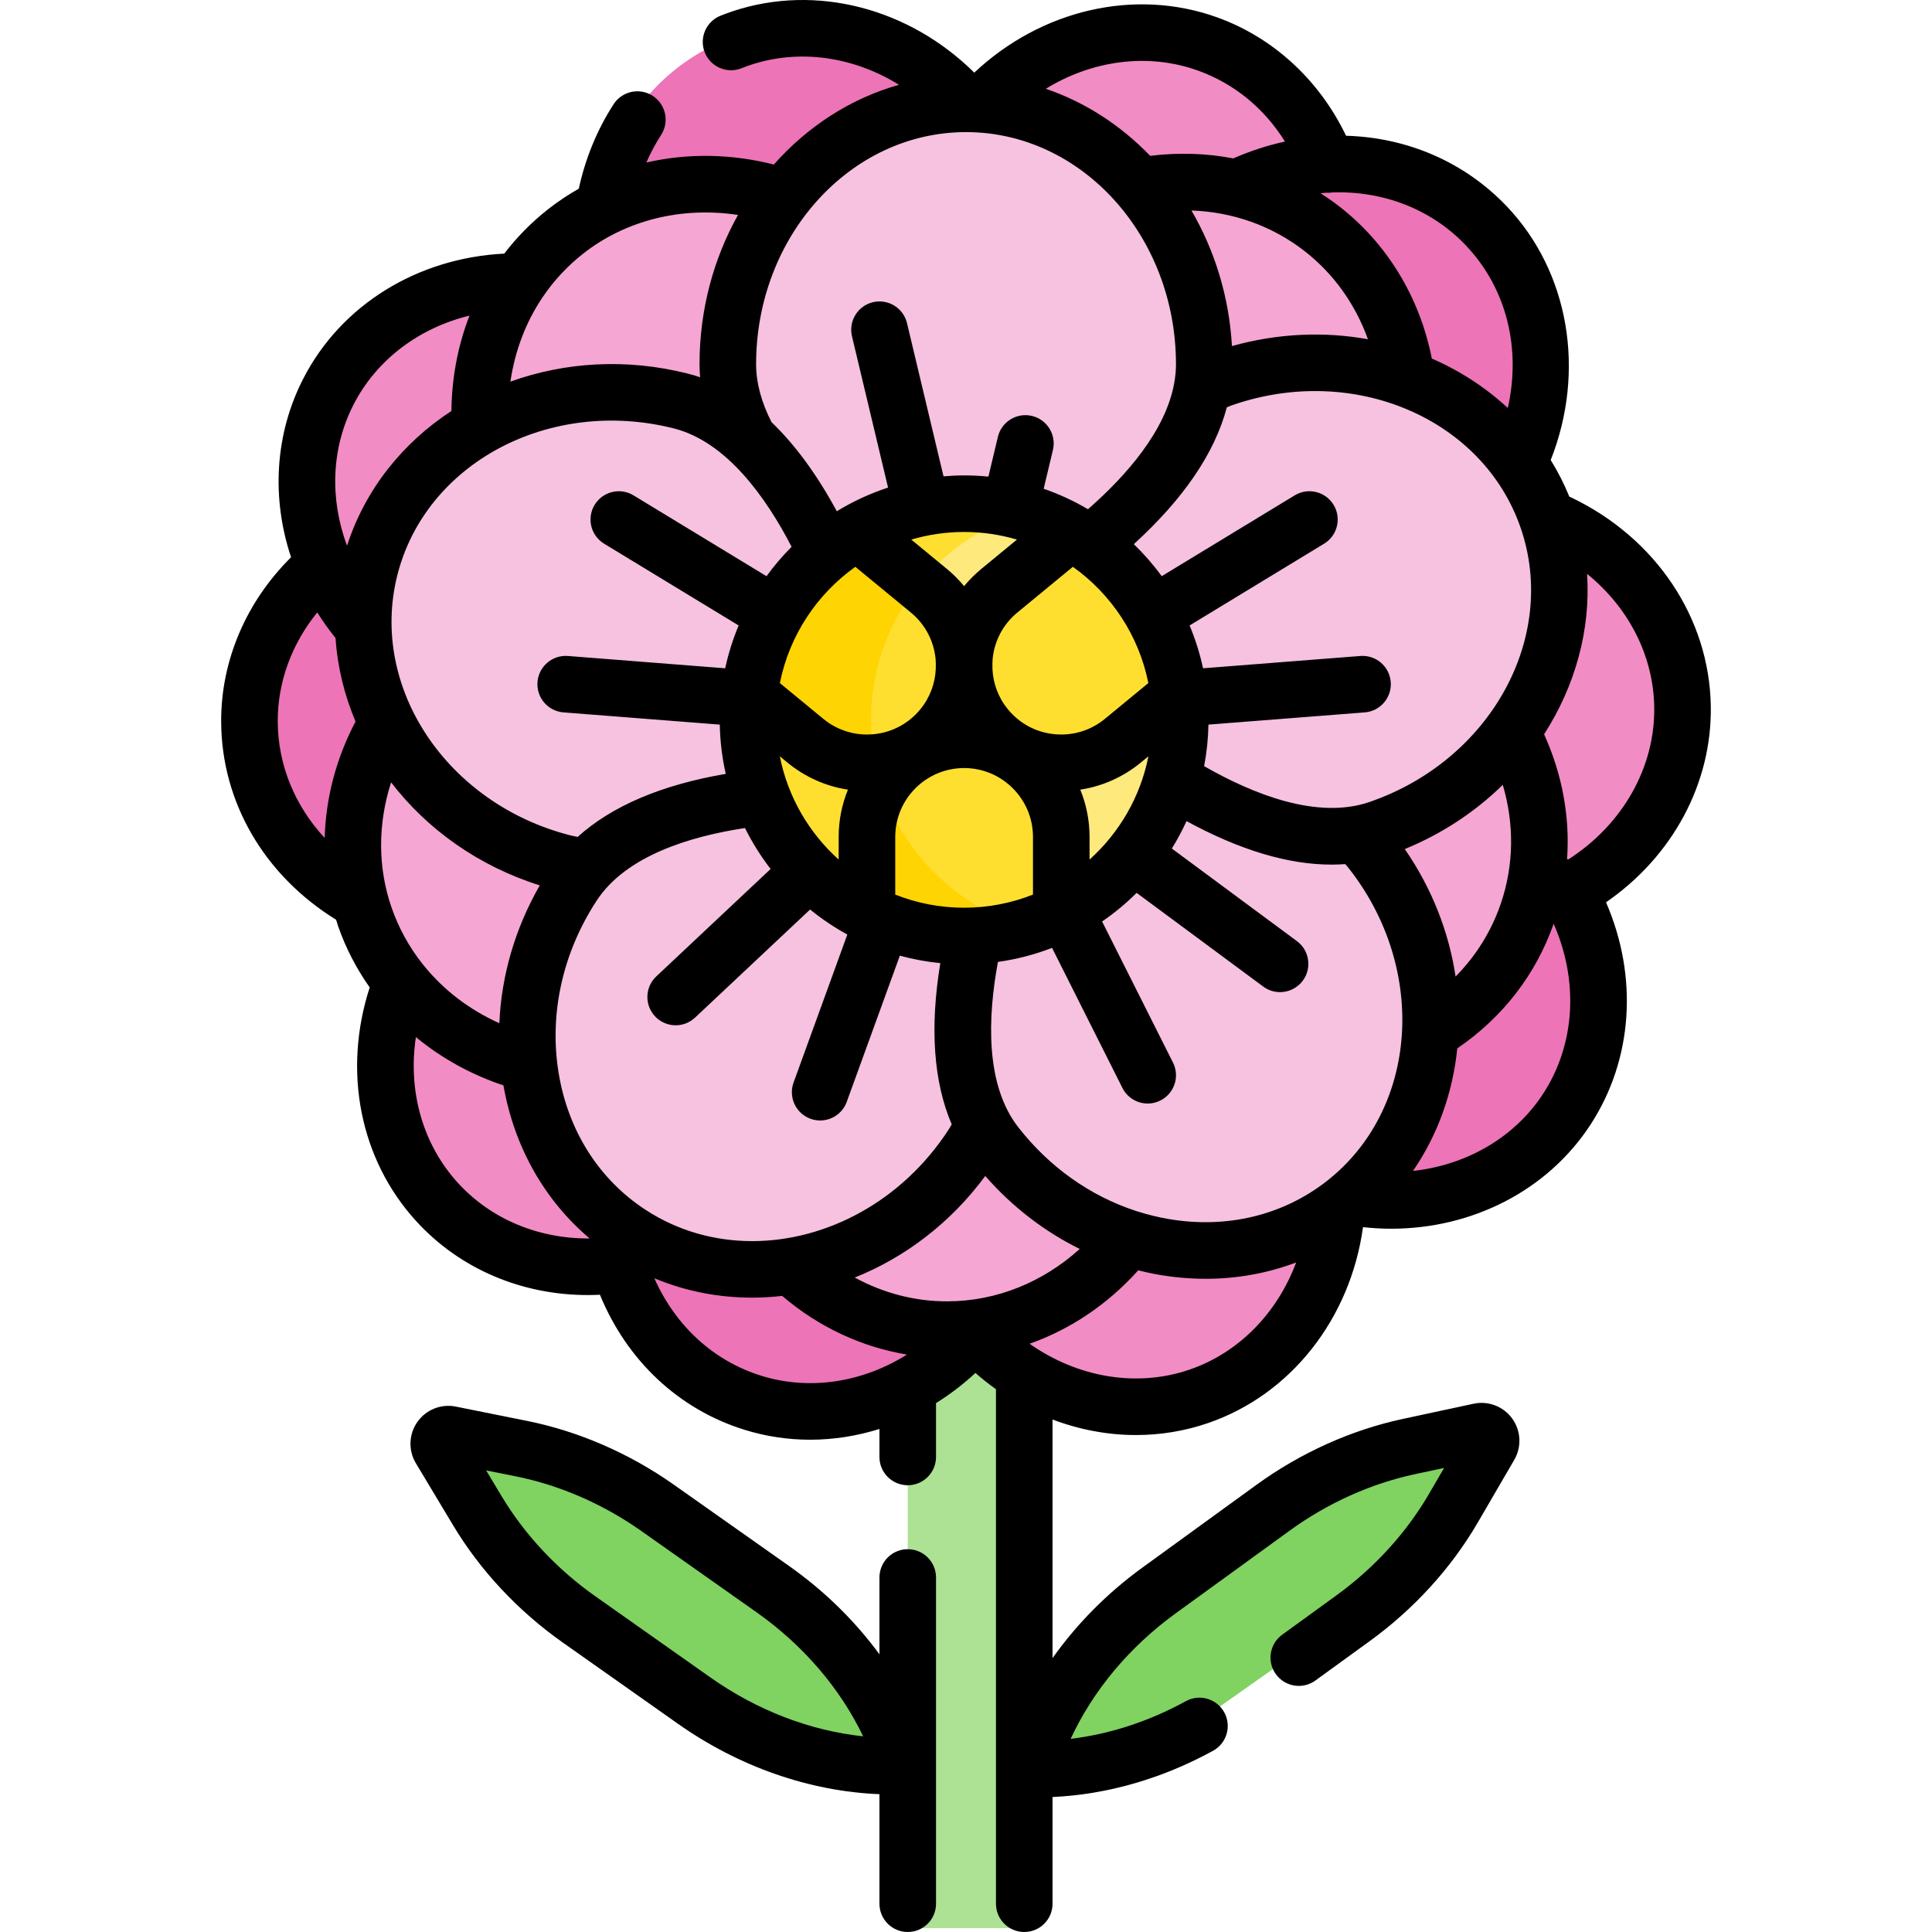 <svg id="Capa_1" enable-background="new 0 0 512.267 512.267" height="512" viewBox="0 0 512.267 512.267" width="512" xmlns="http://www.w3.org/2000/svg"><g><path d="m352.548 431.948-30.556 21.554c-16.885 11.911-36.869 18.098-55.928 17.317 5.658-18.216 18.192-34.966 35.077-46.876l30.556-21.554c10.994-7.755 23.399-13.149 36.113-15.704l18.862-3.789c2.167-.435 3.82 1.909 2.683 3.804l-9.898 16.497c-6.671 11.12-15.915 20.996-26.909 28.751z" fill="#80d261"/><path d="m159.9 433.132 30.556 21.554c16.885 11.911 36.869 18.098 55.928 17.317-5.658-18.216-18.192-34.966-35.077-46.876l-30.556-21.554c-10.994-7.755-23.399-13.149-36.113-15.704l-18.862-3.789c-2.167-.435-3.82 1.909-2.683 3.804l9.898 16.497c6.672 11.12 15.915 20.996 26.909 28.751z" fill="#80d261"/><g><path d="m268.173 511.231c1.882 0 3.408-1.526 3.408-3.408v-139.953-80.207h-30.895v83.296 136.864c0 1.882 1.526 3.408 3.408 3.408z" fill="#ade194"/></g><circle cx="376.135" cy="129.415" r="6.687"/><circle cx="361.624" cy="154.72" r="6.038"/><circle cx="300.391" cy="317.909" fill="#f28cc4" r="58.042"/><circle cx="217.465" cy="320.582" fill="#ed74b7" r="54.404"/><circle cx="155.586" cy="283.136" fill="#f28cc4" r="54.404"/><circle cx="124.275" cy="190.868" fill="#ed74b7" r="54.404"/><circle cx="134.951" cy="127.128" fill="#f28cc4" r="54.404"/><circle cx="212.958" cy="60.979" fill="#ed74b7" r="54.404"/><circle cx="300.391" cy="61.469" fill="#f28cc4" r="54.404"/><circle cx="353.425" cy="96.971" fill="#ed74b7" r="54.404"/><circle cx="393.708" cy="190.141" fill="#f28cc4" r="54.404"/><circle cx="370.42" cy="266.885" fill="#ed74b7" r="54.404"/><g fill="#f6a6d2"><circle cx="252.371" cy="290.148" r="63.092"/><circle cx="158.178" cy="223.361" r="63.092"/><circle cx="347.189" cy="223.361" r="63.092"/><circle cx="309.69" cy="108.016" r="63.092"/><circle cx="189.279" cy="111.025" r="63.092"/></g><circle cx="317.374" cy="270.706" fill="#f6c2e0" r="63.092"/><circle cx="205.56" cy="271.61" fill="#f6c2e0" r="63.092"/><circle cx="160.167" cy="166.903" fill="#f6c2e0" r="63.092"/><circle cx="256.143" cy="94.165" fill="#f6c2e0" r="63.092"/><circle cx="351.371" cy="158.955" fill="#f6c2e0" r="63.092"/><g id="XMLID_220_"><g><path d="m255.633 133.553c31.65 0 57.32 25.66 57.32 57.31 0 31.66-25.67 57.32-57.32 57.32s-57.32-25.66-57.32-57.32c0-31.65 25.67-57.31 57.32-57.31z" fill="#fee97d"/></g></g><path d="m230.959 190.863c0-25.978 17.298-47.907 40.997-54.938-5.175-1.535-10.65-2.372-16.323-2.372-31.65 0-57.32 25.66-57.32 57.31 0 31.66 25.67 57.32 57.32 57.32 5.673 0 11.148-.837 16.323-2.372-23.699-7.031-40.997-28.962-40.997-54.948z" fill="#fedf30"/><g id="XMLID_221_"><g><path d="m312.561 184.158-.238.226-14.58 12c-8.6 7.08-20.43 7.65-29.5 2.28-2.51-1.48-4.8-3.41-6.76-5.79-3.7-4.5-5.62-9.88-5.85-15.28.01-.36.02-.72.02-1.08 0-.23 0-.46-.02-.69.18-7.2 3.37-14.28 9.36-19.21l17.48-14.39 1.624-1.107c16.06 8.72 26.324 24.061 28.464 43.041z" fill="#fedf30"/><path d="m281.393 240.063-.073 2.054c-7.83 4.01-16.297 6.066-25.687 6.066-10.38 0-17.513-1.343-25.913-6.183l.153-1.937v-18.16c0-9.33 4.97-17.51 12.4-22.03 3.89-2.37 8.46-3.73 13.36-3.73 4.45 0 8.63 1.12 12.28 3.11 8.03 4.36 13.48 12.87 13.48 22.65z" fill="#fedf30"/><path d="m233.707 208.406c-2.423 3.928-3.833 8.547-3.833 13.498v18.16l-.152 1.923c7.784 3.954 16.582 6.196 25.908 6.197h.004c.955 0 1.895-.036 2.832-.078.418-.021.836-.04 1.251-.069.227-.015.45-.04.676-.057 3.983-.332 7.852-1.066 11.564-2.168-18.117-5.376-32.483-19.462-38.25-37.406z" fill="#fed402"/><path d="m255.633 175.823c-.03.59-.03 1.18 0 1.77-.23 5.4-2.15 10.78-5.85 15.28-2.23 2.7-4.89 4.84-7.81 6.38-8.91 4.73-20.18 3.94-28.45-2.87l-14.58-12-.26-.03c2.04-18.02 13.685-34.257 28.475-43.237l1.635 1.107 17.48 14.39c5.99 4.93 9.18 12.01 9.36 19.21z" fill="#fedf30"/><path d="m232.078 202.145c-.729-3.648-1.12-7.419-1.12-11.282 0-13.745 4.845-26.354 12.916-36.225l-15.081-12.415-1.62-1.097c-.093.053-.185.106-.278.16-13.736 8.443-24.715 23.142-27.715 39.692-.002.013-.005.027-.007.04-.173.958-.307 1.926-.426 2.896-.018.147-.039.293-.056.441l.251.029 14.58 12c5.404 4.449 12.087 6.312 18.556 5.761z" fill="#fed402"/></g></g><g><path d="m453.615 187.156c-.399-23.299-14.533-44.449-36.886-55.197-.202-.097-.408-.18-.614-.258-1.39-3.415-3.05-6.657-4.944-9.722 9.319-23.587 4.872-49.793-11.517-67.127-11.284-11.934-26.569-18.404-42.748-18.859-7.089-14.772-19.342-26.089-34.3-31.435-21.752-7.772-46.52-1.985-64.275 14.7-17.323-17.135-41.928-23.555-63.88-16.337-1.067.352-2.174.756-3.384 1.236-3.85 1.529-5.73 5.89-4.2 9.739 1.529 3.85 5.893 5.729 9.739 4.2.925-.367 1.753-.671 2.53-.926 12.96-4.263 27.238-2.125 39.226 5.314-12.842 3.619-24.262 11.073-33.183 21.146-11.366-2.902-22.951-3.032-33.799-.539 1.115-2.559 2.42-5.009 3.907-7.303 2.253-3.476 1.263-8.12-2.213-10.373-3.476-2.254-8.12-1.264-10.373 2.213-4.341 6.696-7.496 14.376-9.235 22.402-2.825 1.599-5.542 3.407-8.122 5.435-4.414 3.468-8.305 7.426-11.641 11.779-23.083 1.169-43.275 13.619-53.306 33.181-7.545 14.714-8.448 31.655-3.222 47.331-11.894 11.776-18.601 27.388-18.533 43.609.089 21.329 11.423 40.736 30.473 52.496.185.583.352 1.17.553 1.749 2.023 5.808 4.852 11.242 8.358 16.201-7.195 22.191-2.622 45.619 12.356 62 11.571 12.655 27.964 19.569 45.473 19.568 1.069 0 2.142-.027 3.218-.079 7.164 17.45 20.861 30.359 38.282 35.79 5.722 1.784 11.603 2.648 17.478 2.648 6.196 0 12.376-.985 18.351-2.848v7.417c0 4.143 3.358 7.5 7.5 7.5s7.5-3.357 7.5-7.5v-14.283c3.681-2.284 7.183-4.952 10.45-7.987 1.756 1.54 3.573 2.978 5.446 4.311v136.419c0 4.143 3.358 7.5 7.5 7.5s7.5-3.357 7.5-7.5v-28.291c14.431-.66 29.021-4.842 42.561-12.262 3.632-1.991 4.963-6.55 2.972-10.182-1.99-3.633-6.547-4.962-10.182-2.973-9.799 5.371-20.189 8.755-30.545 9.99 5.926-12.793 15.55-24.358 27.831-33.269l30.267-21.959c10.013-7.264 21.449-12.424 33.072-14.92l7.845-1.686-4.036 6.936c-5.98 10.273-14.433 19.544-24.446 26.809l-14.448 10.482c-3.353 2.433-4.099 7.122-1.667 10.475 2.433 3.352 7.122 4.1 10.475 1.666l14.448-10.482c11.689-8.48 21.58-19.34 28.602-31.404l9.678-16.629c2-3.436 1.782-7.735-.553-10.952-2.335-3.218-6.354-4.752-10.239-3.92l-18.81 4.04c-13.648 2.932-27.041 8.964-38.73 17.445l-30.267 21.959c-9.367 6.796-17.412 14.956-23.828 24v-63.26c7.133 2.703 14.623 4.119 22.119 4.119 6.447 0 12.896-1.037 19.117-3.175 21.96-7.544 37.729-27.674 41.083-51.948 2.498.271 4.987.419 7.454.419 21.583 0 41.554-10.184 52.906-27.656 11.255-17.324 12.613-39.237 4.074-58.897 17.639-12.151 28.134-31.538 27.782-52.086zm-14.998.258c.274 16.007-8.339 31.17-22.707 40.417-.135-.009-.27-.007-.406-.008.798-11.152-1.261-22.467-6.088-33.139 8.207-12.746 12.373-27.586 11.398-42.521 10.973 8.886 17.569 21.609 17.803 35.251zm-52.671 71.513c-1.754-11.697-6.224-23.304-13.47-33.8 10.002-4.095 18.758-9.955 25.981-17.026 3.078 10.399 2.958 21.228-.475 31.357-2.502 7.381-6.591 13.957-12.036 19.469zm-84.378 62.269c-.151-.051-.302-.105-.455-.146-12.07-3.952-22.907-11.621-31.13-22.176-8.791-11.282-8.1-29.169-5.38-43.826 4.985-.693 9.787-1.956 14.345-3.72l18.661 37.14c1.317 2.621 3.961 4.135 6.708 4.135 1.132 0 2.281-.258 3.361-.801 3.701-1.859 5.194-6.367 3.334-10.068l-18.792-37.401c3.28-2.251 6.347-4.791 9.155-7.591l33.571 24.847c1.342.993 2.906 1.472 4.456 1.472 2.296 0 4.563-1.051 6.034-3.038 2.464-3.329 1.763-8.026-1.566-10.49l-33.163-24.545c1.448-2.329 2.747-4.759 3.895-7.272 14.075 7.67 26.937 11.536 38.448 11.536 1.225 0 2.433-.048 3.628-.135.393.441.773.885 1.124 1.335 20.858 26.771 18.129 63.899-6.083 82.764-11.628 9.06-26.474 12.618-41.799 10.019-2.835-.483-5.623-1.168-8.352-2.039zm-50.224 23.852c-8.637.055-17.081-2.151-24.717-6.307 13.242-5.29 25.384-14.422 34.613-26.932 7.143 8.161 15.655 14.716 25.048 19.349-9.807 8.86-22.112 13.837-34.944 13.89zm-80.162-24.255c-12.347-8.053-20.536-20.937-23.058-36.275-2.563-15.587 1.01-31.813 10.06-45.687 7.76-11.898 24.726-17.064 39.348-19.278 1.91 3.852 4.192 7.484 6.798 10.857l-30.31 28.479c-3.019 2.836-3.167 7.582-.331 10.602 1.476 1.57 3.47 2.364 5.468 2.364 1.841 0 3.686-.674 5.134-2.034l30.509-28.666c3.072 2.499 6.372 4.728 9.871 6.639l-14.255 39.236c-1.415 3.894.595 8.196 4.488 9.61.846.308 1.71.453 2.561.453 3.065 0 5.942-1.894 7.05-4.94l14.082-38.759c3.471.947 7.052 1.62 10.727 1.977-2.817 17.163-1.797 31.467 3.022 42.756-.294.526-.596 1.04-.914 1.526-12.331 18.904-32.379 29.431-51.991 29.429-9.878 0-19.648-2.672-28.259-8.289zm-58.732-64.691c-.147-.199-.305-.391-.472-.576-3.48-4.417-6.243-9.396-8.142-14.848-3.707-10.646-3.677-22.267-.136-33.236 9.505 12.381 23.094 22.181 39.418 27.314-6.533 11.383-10.177 23.902-10.715 36.547-7.967-3.585-14.736-8.775-19.953-15.201zm66.193-142.513c13.903 3.506 24.373 18.099 31.25 31.4-2.419 2.412-4.639 5.02-6.655 7.786l-35.265-21.433c-3.541-2.15-8.153-1.025-10.305 2.514-2.151 3.54-1.026 8.153 2.514 10.305l35.667 21.678c-1.525 3.63-2.721 7.429-3.568 11.357l-41.705-3.263c-4.106-.322-7.738 2.765-8.061 6.894-.323 4.13 2.764 7.739 6.894 8.062l41.441 3.242c.086 4.478.628 8.844 1.582 13.058-17.048 2.921-30.18 8.518-39.257 16.707-.594-.107-1.189-.213-1.755-.356-32.908-8.299-53.574-39.264-46.068-69.025 7.505-29.764 40.383-47.227 73.291-38.926zm76.99 27.462c4.864 0 9.562.713 14.009 2.019l-9.417 7.755c-1.694 1.395-3.228 2.934-4.592 4.592-1.364-1.658-2.897-3.196-4.591-4.591l-9.418-7.756c4.448-1.306 9.146-2.019 14.009-2.019zm90.135-74.583c7.775 6.007 13.573 14.122 16.942 23.482-11.55-2.083-23.876-1.607-36.057 1.809-.759-13.155-4.598-25.413-10.744-35.949 10.953.396 21.267 4.021 29.859 10.658zm-20.475 41.526c.545-.229 1.089-.444 1.628-.63 32.096-11.027 66.322 3.617 76.296 32.645 9.973 29.028-8.025 61.616-40.122 72.645-13.71 4.708-30.666-1.974-43.827-9.511.689-3.576 1.077-7.256 1.149-11.013l41.441-3.242c4.13-.322 7.216-3.932 6.894-8.062-.322-4.129-3.937-7.214-8.061-6.894l-41.705 3.263c-.847-3.928-2.043-7.728-3.568-11.357l35.667-21.678c3.54-2.151 4.665-6.765 2.514-10.305-2.151-3.539-6.763-4.664-10.305-2.514l-35.265 21.433c-2.218-3.043-4.695-5.883-7.398-8.494 13.213-12.034 21.467-24.181 24.662-36.286zm-69.66 132.689c-6.445 0-12.601-1.244-18.26-3.482v-15.294c0-10.068 8.191-18.26 18.26-18.26 10.068 0 18.26 8.191 18.26 18.26v15.294c-5.658 2.238-11.815 3.482-18.26 3.482zm-14.126-78.279c3.765 3.1 6.097 7.48 6.567 12.335.034.348.036.694.05 1.042-.012.51-.012 1.02-.001 1.527-.167 3.938-1.578 7.702-4.128 10.798-3.101 3.765-7.481 6.098-12.336 6.567-4.85.468-9.602-.979-13.367-4.08l-11.51-9.478c2.522-12.658 9.86-23.594 20.011-30.829zm21.636 13.371c.014-.345.016-.689.05-1.036.47-4.854 2.802-9.235 6.567-12.336l14.713-12.117c10.152 7.236 17.489 18.171 20.011 30.829l-11.51 9.478c-3.766 3.101-8.517 4.546-13.367 4.08-4.855-.47-9.236-2.803-12.336-6.567-2.549-3.096-3.96-6.858-4.128-10.794.013-.511.012-1.023 0-1.537zm-56.376 24.759 1.99 1.638c4.691 3.864 10.22 6.312 16.075 7.203-1.58 3.87-2.459 8.099-2.459 12.531v6.007c-7.869-7.071-13.478-16.605-15.606-27.379zm82.126 27.38v-6.007c0-4.432-.878-8.661-2.459-12.531 5.855-.892 11.385-3.34 16.076-7.202l1.989-1.638c-2.128 10.773-7.737 20.307-15.606 27.378zm99.861-162.757c10.706 11.323 14.615 27.186 11.039 43.024-5.87-5.447-12.691-9.869-20.146-13.111-3.23-16.314-11.887-30.568-24.709-40.474-1.563-1.207-3.178-2.318-4.823-3.371.55-.052 1.099-.093 1.647-.128.097.004.192.022.29.022.365 0 .732-.034 1.099-.089 13.521-.495 26.386 4.379 35.603 14.127zm-71.196-46.473c9.673 3.457 17.65 10.017 23.145 18.855-4.531.987-9.053 2.434-13.5 4.375-.063.028-.122.062-.184.092-7.108-1.372-14.521-1.62-22.046-.682-7.757-8.047-17.186-14.215-27.674-17.787 12.367-7.582 27.095-9.558 40.259-4.853zm-61.415 16.344c30.693 0 55.665 27.61 55.665 61.549 0 1.645-.159 3.281-.446 4.904-.001.003-.001.006-.002.01-2.249 12.715-12.729 24.643-22.884 33.53-3.698-2.183-7.629-4.005-11.748-5.427l2.45-10.279c.96-4.029-1.527-8.074-5.556-9.035-4.027-.953-8.074 1.527-9.035 5.557l-2.512 10.536c-2.12-.21-4.268-.322-6.442-.322-1.84 0-3.658.096-5.46.247l-9.681-40.612c-.96-4.028-5.004-6.513-9.035-5.557-4.029.961-6.517 5.006-5.556 9.035l9.563 40.116c-4.798 1.575-9.354 3.685-13.587 6.278-5.267-9.731-11.044-17.615-17.302-23.613-2.707-5.297-4.097-10.463-4.097-15.368 0-33.938 24.971-61.549 55.665-61.549zm-101.529 32.233c11.365-8.931 26.19-12.523 41.067-10.268-6.472 11.557-10.203 25.107-10.203 39.584 0 1.147.063 2.298.157 3.452-1.098-.373-2.205-.703-3.324-.985-16.31-4.113-32.632-3.025-46.977 2.146 1.196-8.145 4.065-15.711 8.451-22.25.047-.067.091-.136.135-.204 2.927-4.318 6.508-8.187 10.694-11.475zm-60.867 40.008c6.102-11.9 17.322-20.302 30.739-23.583-3.048 7.849-4.696 16.381-4.795 25.283-12.875 8.416-22.826 20.717-27.677 35.729-4.617-12.396-4.195-25.868 1.733-37.429zm-20.103 84.034c-.043-10.44 3.706-20.589 10.478-28.917 1.466 2.33 3.078 4.602 4.851 6.794.501 7.635 2.325 15.096 5.301 22.132-5.153 9.76-7.896 20.323-8.184 30.866-7.917-8.531-12.399-19.354-12.446-30.875zm47.811 122.385c-9.416-10.297-13.335-24.416-11.18-38.706 6.717 5.549 14.566 9.92 23.208 12.807 2.871 16.311 10.868 30.429 22.849 40.583-13.506.115-26.095-5.078-34.877-14.684zm80.367 51.081c-12.644-3.942-22.728-13.223-28.327-25.848 8.279 3.466 17.065 5.145 25.898 5.144 2.665 0 5.333-.162 7.993-.463 9.643 8.237 21.054 13.566 33.103 15.555-11.772 7.385-25.804 9.625-38.667 5.612zm113.621-1.63c-14.056 4.828-29.752 2.095-42.447-6.848 10.834-3.82 20.729-10.458 28.797-19.463 1.856.461 3.727.874 5.621 1.195 4.13.7 8.236 1.047 12.286 1.047 8.326 0 16.411-1.471 23.973-4.328-4.999 13.393-15.172 23.91-28.23 28.397zm93.739-73.171c-7.546 11.615-20.274 18.939-34.534 20.507 6.613-9.613 10.56-20.805 11.752-32.502 12.039-8.218 20.823-19.561 25.549-33.042 6.671 15.142 5.76 31.911-2.767 45.037z"/><path d="m240.686 410.768c-4.142 0-7.5 3.357-7.5 7.5v20.371c-6.502-8.851-14.59-16.807-23.952-23.412l-30.556-21.554c-11.803-8.325-25.275-14.179-38.958-16.928l-18.861-3.789c-3.897-.785-7.896.808-10.187 4.058-2.292 3.248-2.451 7.549-.406 10.957l9.898 16.498c7.182 11.97 17.215 22.696 29.017 31.021l30.556 21.554c16.207 11.433 34.941 17.941 53.449 18.68v29.042c0 4.143 3.358 7.5 7.5 7.5s7.5-3.357 7.5-7.5v-86.498c0-4.142-3.358-7.5-7.5-7.5zm-52.303 34.019-30.556-21.554c-10.109-7.131-18.685-16.287-24.801-26.48l-4.128-6.881 7.867 1.581c11.653 2.34 23.157 7.347 33.267 14.479l30.556 21.554c12.4 8.747 22.177 20.183 28.273 32.898-14.024-1.477-28.079-6.851-40.478-15.597z"/></g></g></svg>